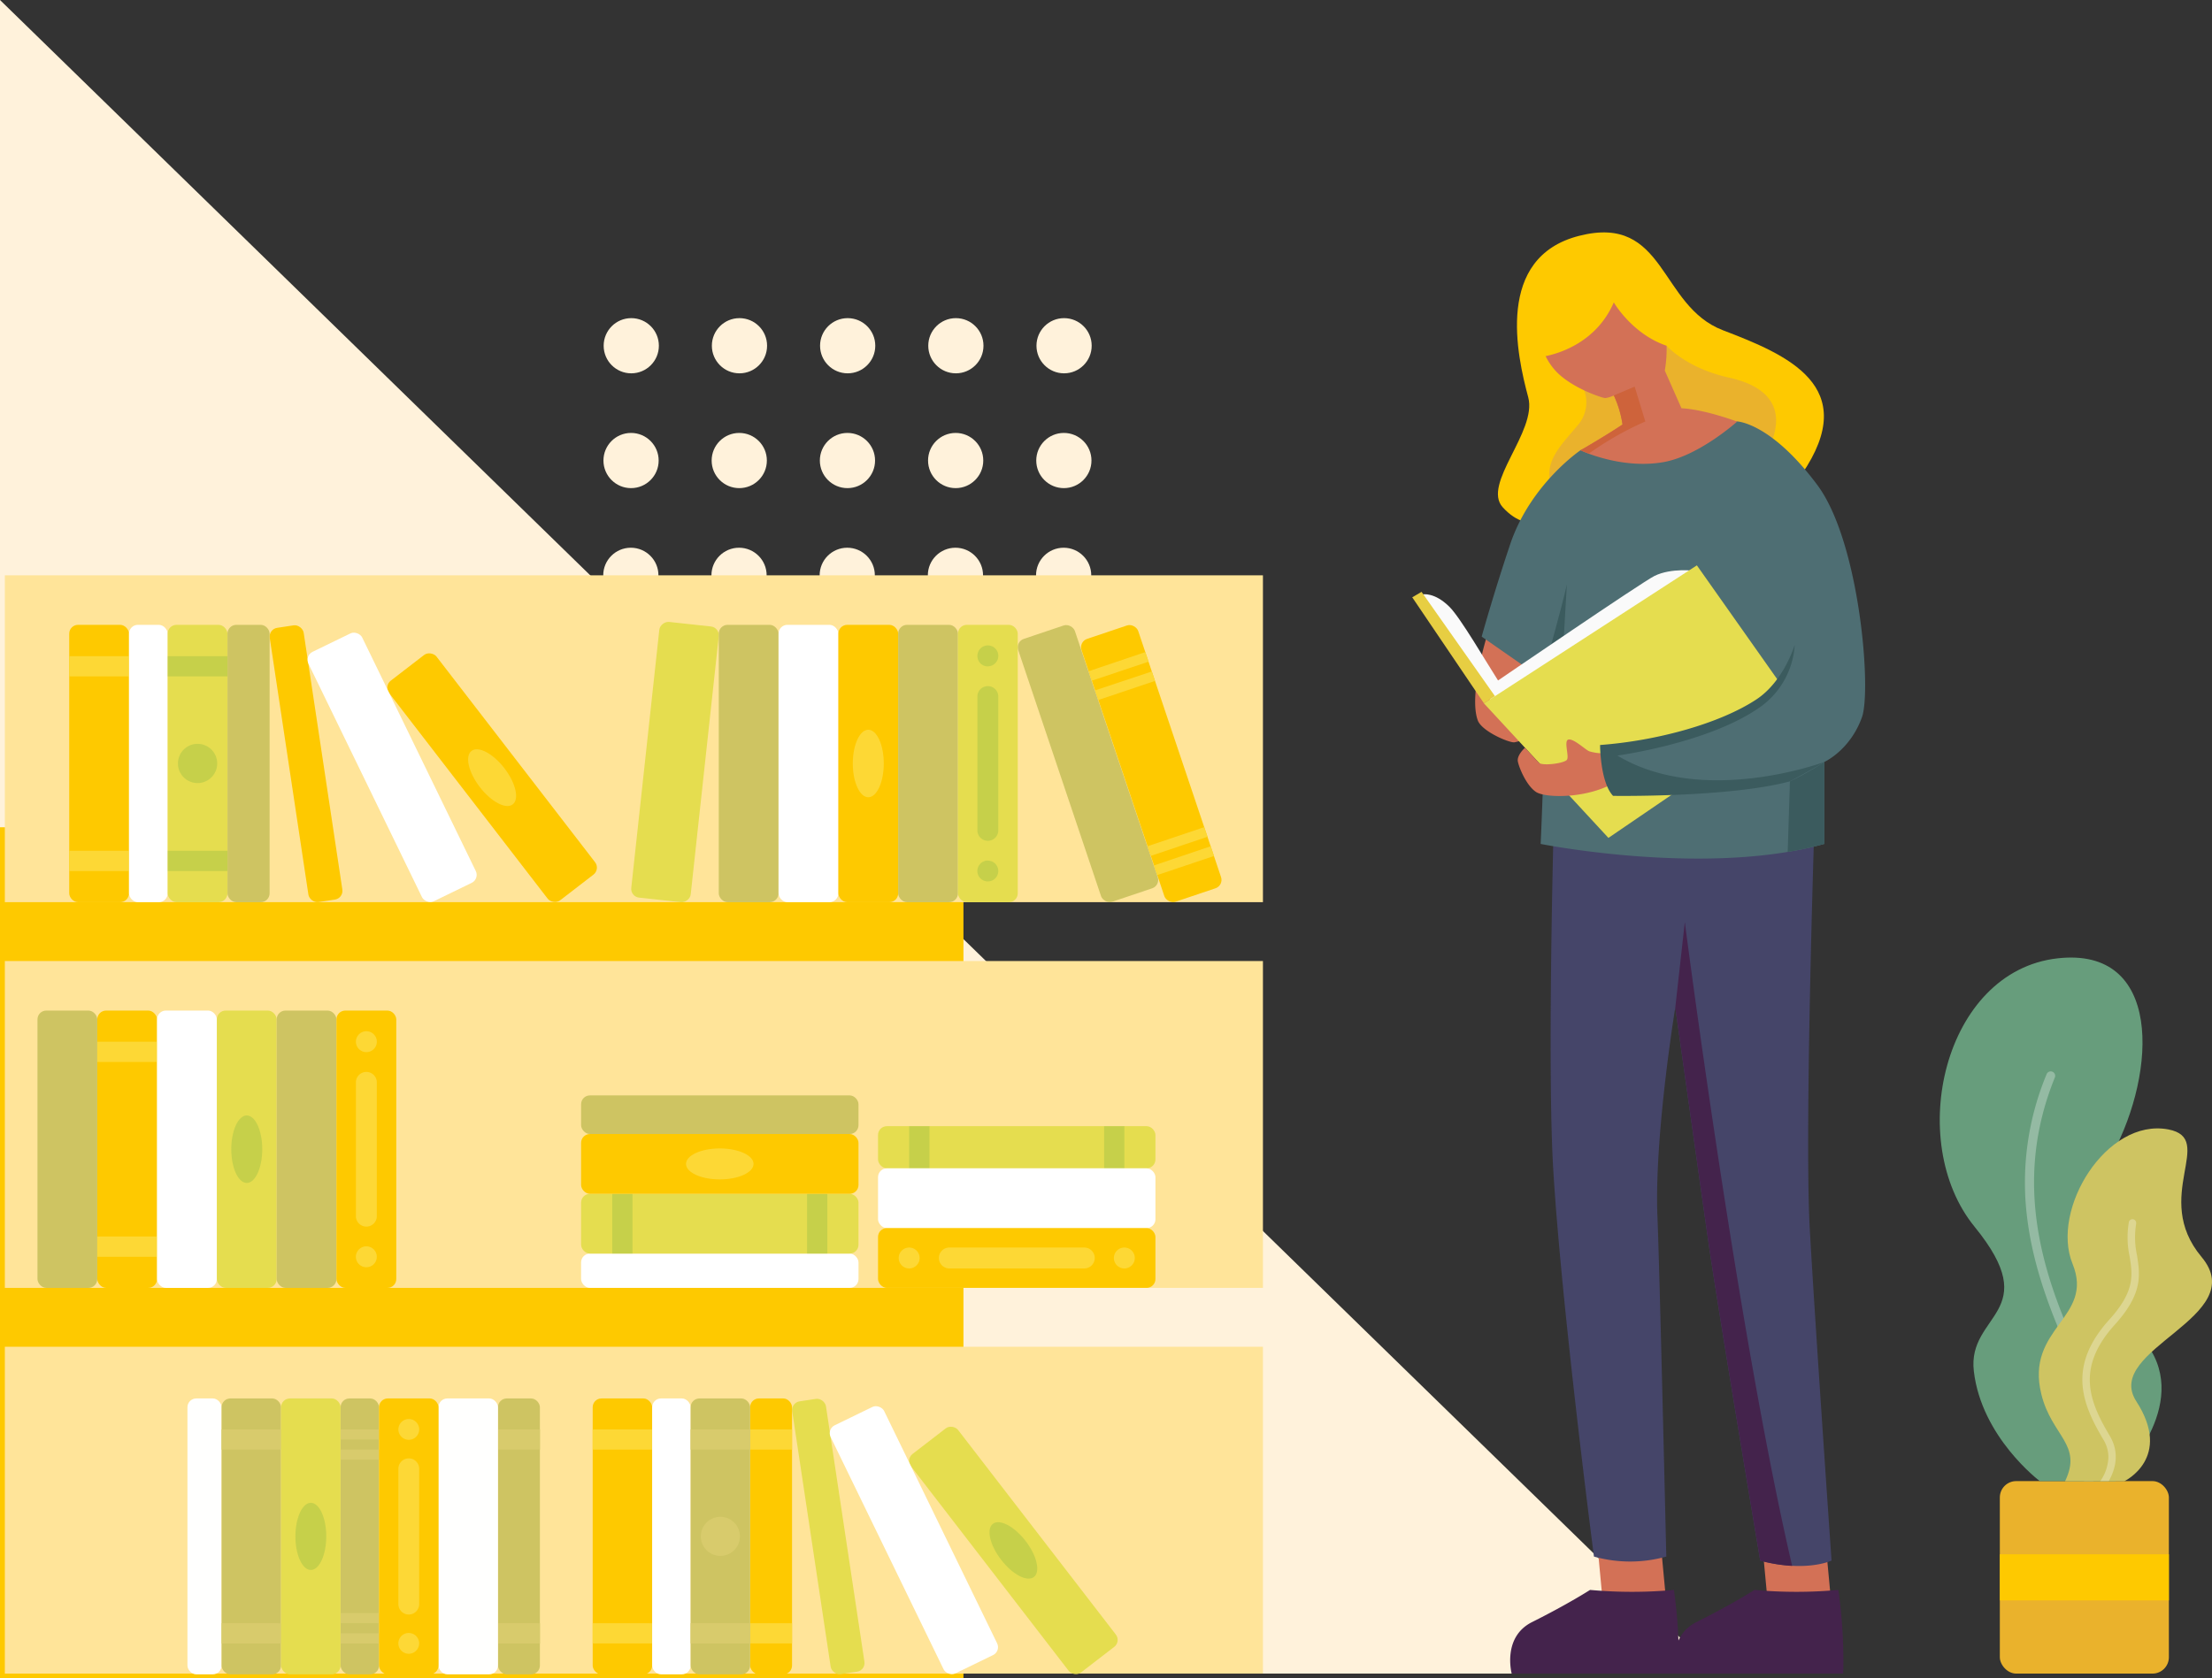 <svg xmlns="http://www.w3.org/2000/svg" viewBox="0 0 721.24 547.34"><rect x="0" y="0" width="721.24" height="547.34" fill="#333333" stroke="none"/><title>picture_libraries</title><circle cx="205.83" cy="112.76" r="9" style="fill:#fff2db"/><circle cx="241.11" cy="112.76" r="9" style="fill:#fff2db"/><circle cx="276.39" cy="112.76" r="9" style="fill:#fff2db"/><circle cx="311.67" cy="112.76" r="9" style="fill:#fff2db"/><circle cx="346.95" cy="112.76" r="9" style="fill:#fff2db"/><circle cx="205.76" cy="150.2" r="9" style="fill:#fff2db"/><circle cx="241.04" cy="150.2" r="9" style="fill:#fff2db"/><circle cx="276.32" cy="150.2" r="9" style="fill:#fff2db"/><circle cx="311.6" cy="150.2" r="9" style="fill:#fff2db"/><circle cx="346.88" cy="150.2" r="9" style="fill:#fff2db"/><circle cx="205.69" cy="187.64" r="9" style="fill:#fff2db"/><circle cx="240.97" cy="187.64" r="9" style="fill:#fff2db"/><circle cx="276.25" cy="187.64" r="9" style="fill:#fff2db"/><circle cx="311.53" cy="187.64" r="9" style="fill:#fff2db"/><circle cx="346.81" cy="187.64" r="9" style="fill:#fff2db"/><circle cx="205.62" cy="225.08" r="9" style="fill:#fff2db"/><circle cx="240.9" cy="225.08" r="9" style="fill:#fff2db"/><circle cx="276.18" cy="225.08" r="9" style="fill:#fff2db"/><circle cx="311.46" cy="225.08" r="9" style="fill:#fff2db"/><circle cx="346.74" cy="225.08" r="9" style="fill:#fff2db"/><circle cx="205.55" cy="262.52" r="9" style="fill:#fff2db"/><circle cx="240.83" cy="262.52" r="9" style="fill:#fff2db"/><circle cx="276.11" cy="262.52" r="9" style="fill:#fff2db"/><circle cx="311.39" cy="262.52" r="9" style="fill:#fff2db"/><circle cx="346.67" cy="262.52" r="9" style="fill:#fff2db"/><polygon points="559.84 545.84 0 0 0 545.84 559.84 545.84" style="fill:#fff2db"/><rect y="269.81" width="314.14" height="277.53" style="fill:#fec900"/><rect x="1.58" y="187.64" width="410.21" height="106.6" style="fill:#ffe499"/><rect x="1.58" y="313.44" width="410.21" height="106.6" style="fill:#ffe499"/><rect x="1.58" y="439.24" width="410.21" height="106.6" style="fill:#ffe499"/><rect x="189.47" y="408.85" width="90.45" height="11.19" rx="2.88" style="fill:#fff"/><rect x="189.47" y="389.36" width="90.45" height="19.49" rx="2.88" style="fill:#e5dd4f"/><path d="M199.62,389.36h6.62v19.49h-6.62Zm63.54,19.49h6.61V389.36h-6.61Z" style="fill:#7cb342;opacity:0.3"/><rect x="189.47" y="357.26" width="90.45" height="12.6" rx="2.88" style="fill:#cec462"/><rect x="189.47" y="369.86" width="90.45" height="19.5" rx="2.88" style="fill:#fec900"/><ellipse cx="234.69" cy="379.61" rx="11.01" ry="5.05" style="fill:#fdd835"/><rect x="286.29" y="367.3" width="90.45" height="13.74" rx="2.88" style="fill:#e5dd4f"/><path d="M296.45,367.3h6.61v13.75h-6.61ZM360,381.05h6.61V367.3H360Z" style="fill:#7cb342;opacity:0.3"/><rect x="286.29" y="381.05" width="90.45" height="19.49" rx="2.88" style="fill:#fff"/><rect x="286.29" y="400.54" width="90.45" height="19.5" rx="2.88" style="fill:#fec900"/><path d="M309.54,406.88h44a3.41,3.41,0,0,1,0,6.82h-44a3.41,3.41,0,0,1,0-6.82Zm-9.69,3.41a3.41,3.41,0,1,0-3.4,3.41A3.41,3.41,0,0,0,299.85,410.29Zm63.34,0a3.41,3.41,0,1,0,3.41-3.41A3.41,3.41,0,0,0,363.19,410.29Z" style="fill:#fdd835"/><rect x="12.22" y="329.59" width="19.5" height="90.45" rx="2.88" style="fill:#cec462"/><rect x="31.72" y="329.59" width="19.49" height="90.45" rx="2.88" style="fill:#fec900"/><path d="M51.21,339.75v6.61H31.72v-6.61ZM31.72,403.28v6.62H51.21v-6.62Z" style="fill:#fdd835"/><rect x="51.21" y="329.59" width="19.5" height="90.45" rx="2.88" style="fill:#fff"/><rect x="70.71" y="329.59" width="19.5" height="90.45" rx="2.88" style="fill:#e5dd4f"/><ellipse cx="80.46" cy="374.81" rx="5.05" ry="11.01" style="fill:#7cb342;opacity:0.3"/><rect x="90.21" y="329.59" width="19.49" height="90.45" rx="2.88" style="fill:#cec462"/><rect x="109.71" y="329.59" width="19.5" height="90.45" rx="2.88" style="fill:#fec900"/><path d="M122.86,352.83v44a3.41,3.41,0,0,1-6.81,0v-44a3.41,3.41,0,0,1,6.81,0Zm-3.4-9.68a3.41,3.41,0,1,0-3.41-3.4A3.4,3.4,0,0,0,119.46,343.15Zm0,63.34a3.41,3.41,0,1,0,3.4,3.41A3.41,3.41,0,0,0,119.46,406.49Z" style="fill:#fdd835"/><rect x="94.18" y="203.86" width="11.19" height="90.45" rx="2.88" transform="translate(-35.95 17.62) rotate(-8.56)" style="fill:#fec900"/><rect x="22.57" y="203.79" width="19.49" height="90.45" rx="2.88" style="fill:#fec900"/><path d="M42.06,214v6.61H22.57V214ZM22.57,277.48v6.62H42.06v-6.62Z" style="fill:#fdd835"/><rect x="74.17" y="203.79" width="13.74" height="90.45" rx="2.88" style="fill:#cec462"/><rect x="42.07" y="203.79" width="12.6" height="90.45" rx="2.88" style="fill:#fff"/><rect x="150.7" y="208.4" width="19.5" height="90.45" rx="2.88" transform="translate(-121.47 150.73) rotate(-37.63)" style="fill:#fec900"/><ellipse cx="160.45" cy="253.63" rx="5.05" ry="11.01" transform="translate(-121.47 150.73) rotate(-37.63)" style="fill:#fdd835"/><rect x="54.67" y="203.79" width="19.49" height="90.45" rx="2.88" style="fill:#e5dd4f"/><path d="M54.67,277.48h19.5v6.62H54.67ZM70.82,249a6.4,6.4,0,1,0-6.4,6.4A6.4,6.4,0,0,0,70.82,249ZM54.67,214v6.61h19.5V214Z" style="fill:#7cb342;opacity:0.3"/><rect x="118.09" y="205.05" width="19.5" height="90.45" rx="2.88" transform="translate(-96.56 81.09) rotate(-25.93)" style="fill:#fff"/><rect x="174.85" y="238.77" width="90.45" height="19.5" rx="2.88" transform="translate(-50.74 440.49) rotate(-83.8)" style="fill:#e5dd4f"/><rect x="234.36" y="203.79" width="19.49" height="90.45" rx="2.88" style="fill:#cec462"/><rect x="253.85" y="203.79" width="19.5" height="90.45" rx="2.88" style="fill:#fff"/><rect x="345" y="203.81" width="19.5" height="90.45" rx="2.88" transform="translate(-60.91 126.17) rotate(-18.6)" style="fill:#cec462"/><rect x="365.64" y="203.81" width="19.5" height="90.45" rx="2.88" transform="translate(-59.83 132.75) rotate(-18.6)" style="fill:#fec900"/><path d="M373.45,212.68l1.05,3.13L356,222,355,218.91Zm-16.38,12.49,1.06,3.13,18.48-6.22L375.56,219ZM374.17,276l1.06,3.14,18.49-6.23-1.06-3.14Zm2.11,6.26,1.06,3.14,18.49-6.22L394.77,276Z" style="fill:#fdd835"/><rect x="273.36" y="203.79" width="19.5" height="90.45" rx="2.88" style="fill:#fec900"/><ellipse cx="283.11" cy="249.01" rx="5.05" ry="11.01" style="fill:#fdd835"/><rect x="292.86" y="203.79" width="19.49" height="90.45" rx="2.88" style="fill:#cec462"/><rect x="312.35" y="203.79" width="19.5" height="90.45" rx="2.88" style="fill:#e5dd4f"/><path d="M325.5,227v44a3.41,3.41,0,0,1-6.81,0V227a3.41,3.41,0,0,1,6.81,0Zm-3.4-9.68a3.41,3.41,0,1,0-3.41-3.41A3.4,3.4,0,0,0,322.1,217.35Zm0,63.34a3.41,3.41,0,1,0,3.4,3.41A3.41,3.41,0,0,0,322.1,280.69Z" style="fill:#7cb342;opacity:0.3"/><rect x="575.75" y="506.18" width="20.6" height="17.86" transform="translate(-45.58 57.03) rotate(-5.36)" style="fill:#d37156"/><rect x="521.98" y="506.18" width="20.6" height="17.86" transform="translate(-45.82 52.01) rotate(-5.36)" style="fill:#d37156"/><path d="M545.8,518.55a150.88,150.88,0,0,1-27.35,0s-7.19,4.63-18.89,10.48c-9.85,4.92-6.66,16.81-6.66,16.81h54.46A166.87,166.87,0,0,0,545.8,518.55Z" style="fill:#44234c"/><path d="M507.87,167.39s-8.58,8.25-17.88-1.93c-6.91-7.57,11.29-24.76,8.3-35.89-3.67-13.67-10.9-45.67,16.62-52.66,28.35-7.21,26,22.82,46.86,30.8s45.39,18.22,25.68,47C587.45,154.71,542.21,143.69,507.87,167.39Z" style="fill:#fec900"/><path d="M514.29,138.87a11.41,11.41,0,0,0,1.06-13.94,23,23,0,0,1,10.56-8.48c3-1.27,6.72-.68,10.68.75l6.81-4.47s6.28,7.32,20.4,10.44c17.58,3.9,17.61,14.75,12,24.78-2,3.49-6.7,3-12,.76-14.77,9.18-54.2,19.39-57.39,11.76C502.5,151.33,508.31,146,514.29,138.87Z" style="fill:#eab22c"/><path d="M504.36,218.2l-19.28-11.63s-6.34,19.91-3.24,28.38c1.33,3.62,10.41,7.43,12,7.15a39.83,39.83,0,0,0,8.88-3.13l-12.85-9.37Z" style="fill:#d37156"/><path d="M506.43,381.09c2.66,44.86,13.29,126.58,13.29,126.58a43.8,43.8,0,0,0,23.59,0S541.11,413,540.43,397c-1.11-26.35,5.81-68.44,5.81-68.44s7.37,52.49,10.69,75.75,17,104.67,17,104.67a51.16,51.16,0,0,0,10.42,1.7c8.33.46,12.84-1.7,12.84-1.7s-5.32-76.53-7.09-108,1.44-129.91,1.44-129.91l-85.06,2.71S504.54,349.25,506.43,381.09Z" style="fill:#454569"/><path d="M599.41,518.55a151,151,0,0,1-27.36,0s-7.18,4.63-18.89,10.48c-9.84,4.92-6.66,16.81-6.66,16.81H601A166.21,166.21,0,0,0,599.41,518.55Z" style="fill:#44234c"/><path d="M546.24,328.6s7.37,52.49,10.69,75.75,17,104.67,17,104.67a51.16,51.16,0,0,0,10.42,1.7c-17.81-76.45-35-210-35-210Z" style="fill:#44234c"/><path d="M607.11,233.9c-3.88,10.86-12.3,14.62-12.3,14.62v26.73a109.91,109.91,0,0,1-11.92,2.6c-36.84,6.13-80.55-2.6-80.55-2.6.88-18.57,1.77-53,1.77-53l-21-14.62s4-14.4,9.35-30.27c6.63-19.55,22.9-30.53,22.9-30.53,16.8-8.07,51.07-9.38,51.07-9.38s11,.37,26.19,20.82C606.38,176.86,610.27,225.05,607.11,233.9Z" style="fill:#4e6e73"/><path d="M504.36,215.27s4.89-17.14,6.53-24.67L509.36,217Z" style="fill:#3b5b5e"/><path d="M526.21,129a34,34,0,0,1,2.83,9.47s-4.18,2.87-13.69,8.41c0,0,1,.46,2.7,1.1,4.5,1.66,14.07,4.47,24.11,2.78,11.69-1.95,24.25-13.26,24.25-13.26s-10.63-4-18.15-4.34l-5.44-12.3a40.21,40.21,0,0,0,.58-8.1c-11.27-3.83-17.21-14.13-17.21-14.13-5.62,13-17.78,16.62-22.23,17.52a19.9,19.9,0,0,0,3.59,5.16c5.31,5.42,15,8.52,15.84,8.52a8.19,8.19,0,0,0,2.14-.56l.58-.23.07,0A0,0,0,0,1,526.21,129Z" style="fill:#d37156"/><path d="M463.9,193.86s3.79-.83,8.72,4.07c3.6,3.58,11.88,17.86,15.83,24,0,0,47.07-32.17,51-34.09,5.53-2.72,13.18-1.66,13.18-1.66l-66.23,42.75Z" style="fill:#fafafa"/><path d="M566.8,232.9c-13.29,7.78-42.2,12-42.2,12,5.81,9,16.2,11.59,23.54,12.21l-23.7,16.17-40.6-43.89,69.44-45,26.81,38A65.23,65.23,0,0,1,566.8,232.9Z" style="fill:#e5dd4f"/><path d="M515.35,146.85s1,.46,2.7,1.1a101.25,101.25,0,0,1,18.42-10.48L533,126.09l-6.8,2.88a34,34,0,0,1,2.83,9.47S524.86,141.31,515.35,146.85Z" style="fill:#ce633b"/><path d="M524.72,245.55a15.55,15.55,0,0,1-6.44-.49c-1.17-.36-4.84-4-6.73-3.88s.23,5.54-.66,6.64-7.32,2-9,1.07l-4.66-5s-2.75,2.41-2.31,4.52,2.77,7.75,5.87,9.86,17.11,2.27,26.08-3.3A35.94,35.94,0,0,1,524.72,245.55Z" style="fill:#d37156"/><path d="M594.81,248.52v26.73a109.91,109.91,0,0,1-11.92,2.6l.73-23A97.56,97.56,0,0,0,594.81,248.52Z" style="fill:#3b5b5e"/><path d="M585.18,210.31s-3.5,11.85-12.46,17.78c-11.8,7.81-32.23,13.5-51,14.89,0,0,0,12.1,4.23,16.59,0,0,38,.58,57.67-4.74,0,0,8-4.26,11.19-6.31,0,0-39.53,14.73-67.45-2.1,0,0,30.66-4.11,47.19-16.28A26.86,26.86,0,0,0,585.18,210.31Z" style="fill:#3b5b5e"/><polygon points="483.84 229.36 460.47 194.81 463.51 193.03 487.43 227.03 483.84 229.36" style="fill:#e7ce42"/><rect x="652.06" y="483.06" width="55.12" height="62.78" rx="5.34" style="fill:#eab22c"/><path d="M689.74,483.06H665.09s-19-14.25-21.51-35.88c-2.19-18.82,23.2-18.92.23-47.1-22.72-27.89-10.07-83.33,27.08-87.52,34.11-3.85,32.39,36.75,17.89,63.82s-1.37,40.94,12.57,64.07C713.44,460.52,689.74,483.06,689.74,483.06Z" style="fill:#679d7c"/><path d="M682.53,483.06h-3c1.48-8.67,2.83-25.26-4.32-40.63-8-17.2-12.52-31.51-14.21-45a91.88,91.88,0,0,1,6.28-47,1.45,1.45,0,1,1,2.68,1.09c-13.89,34.31-3.82,64.62,7.88,89.75C685.27,457.16,684.06,473.93,682.53,483.06Z" style="fill:#fff;opacity:0.3"/><path d="M696.54,457c12,18.53-3.87,26.09-3.87,26.09H673.33c5.8-12-4.35-14.65-7.73-28.35-5.39-21.79,17.4-24.82,10.17-42.55s11.05-47.6,31.18-43.84c15.94,3-5.57,21.93,10.87,41.59S685.58,440,696.54,457Z" style="fill:#cec462"/><path d="M687.91,468.3c3.28,5.52,1.9,10.82-.34,14.76h-2.75a14.44,14.44,0,0,0,2.64-7.82,11,11,0,0,0-1.63-5.7c-6.71-11.31-12.09-23.65,1.93-39.15,8.43-9.32,7.59-14.56,6.61-20.63a29.63,29.63,0,0,1-.25-11.13,1.21,1.21,0,0,1,2.4.24,2,2,0,0,1,0,.23,27.43,27.43,0,0,0,.26,10.27c1,6.41,2,12.46-7.21,22.65C676.63,446.31,681.4,457.33,687.91,468.3Z" style="fill:#fff;opacity:0.3"/><rect x="652.06" y="506.93" width="55.12" height="15.03" style="fill:#fec900"/><g style="opacity:0.99"><rect x="61.12" y="456.1" width="11.13" height="89.98" rx="2.86" style="fill:#fff"/><rect x="72.25" y="456.1" width="19.39" height="89.98" rx="2.86" style="fill:#cec462"/><path d="M91.65,466.2v6.58H72.25V466.2Zm-19.4,63.21V536h19.4v-6.58Z" style="fill:#d8cb6c"/><rect x="162.37" y="456.1" width="13.67" height="89.98" rx="2.86" style="fill:#cec462"/><path d="M176.05,466.2v6.58H162.37V466.2Zm-13.68,63.21V536h13.68v-6.58Z" style="fill:#d8cb6c"/><rect x="111.05" y="456.1" width="12.54" height="89.98" rx="2.86" style="fill:#cec462"/><path d="M123.58,466.2v3.28H111.05V466.2Zm-12.53,6.58v3.28h12.53v-3.28Zm0,53.33v3.3h12.53v-3.3Zm0,6.58V536h12.53v-3.3Z" style="fill:#d8cb6c"/><rect x="91.65" y="456.1" width="19.4" height="89.98" rx="2.86" style="fill:#e5dd4f"/><ellipse cx="101.35" cy="501.09" rx="5.03" ry="10.95" style="fill:#7cb342;opacity:0.3"/><rect x="142.98" y="456.1" width="19.39" height="89.98" rx="2.86" style="fill:#fff"/><rect x="123.58" y="456.1" width="19.4" height="89.98" rx="2.86" style="fill:#fec900"/><path d="M136.67,479.22V523a3.39,3.39,0,1,1-6.77,0V479.22a3.39,3.39,0,1,1,6.77,0Zm-3.39-9.63a3.39,3.39,0,1,0-3.38-3.39A3.39,3.39,0,0,0,133.28,469.59Zm0,63a3.39,3.39,0,1,0,3.39,3.39A3.38,3.38,0,0,0,133.28,532.6Z" style="fill:#fdd835"/></g><rect x="264.49" y="456.16" width="11.13" height="89.98" rx="2.86" transform="translate(-71.56 45.76) rotate(-8.56)" style="fill:#e5dd4f"/><rect x="193.25" y="456.1" width="19.39" height="89.98" rx="2.86" style="fill:#fec900"/><path d="M212.64,466.2v6.58H193.25V466.2Zm-19.39,63.21V536h19.39v-6.58Z" style="fill:#fdd835"/><rect x="244.58" y="456.1" width="13.67" height="89.98" rx="2.86" style="fill:#fec900"/><path d="M258.25,466.2v6.58H244.58V466.2Zm-13.67,63.21V536h13.67v-6.58Z" style="fill:#fdd835"/><rect x="212.65" y="456.1" width="12.54" height="89.98" rx="2.86" style="fill:#fff"/><rect x="320.72" y="460.68" width="19.4" height="89.98" rx="2.86" transform="translate(-240 306.93) rotate(-37.63)" style="fill:#e5dd4f"/><ellipse cx="330.42" cy="505.67" rx="5.03" ry="10.95" transform="translate(-240 306.93) rotate(-37.63)" style="fill:#7cb342;opacity:0.3"/><rect x="225.19" y="456.1" width="19.39" height="89.98" rx="2.86" style="fill:#cec462"/><path d="M225.19,529.41h19.39V536H225.19Zm16.06-28.32a6.37,6.37,0,1,0-6.37,6.36A6.37,6.37,0,0,0,241.25,501.09ZM225.19,466.2v6.58h19.39V466.2Z" style="fill:#d8cb6c"/><rect x="288.27" y="457.34" width="19.4" height="89.98" rx="2.86" transform="translate(-189.65 180.86) rotate(-25.93)" style="fill:#fff"/></svg>